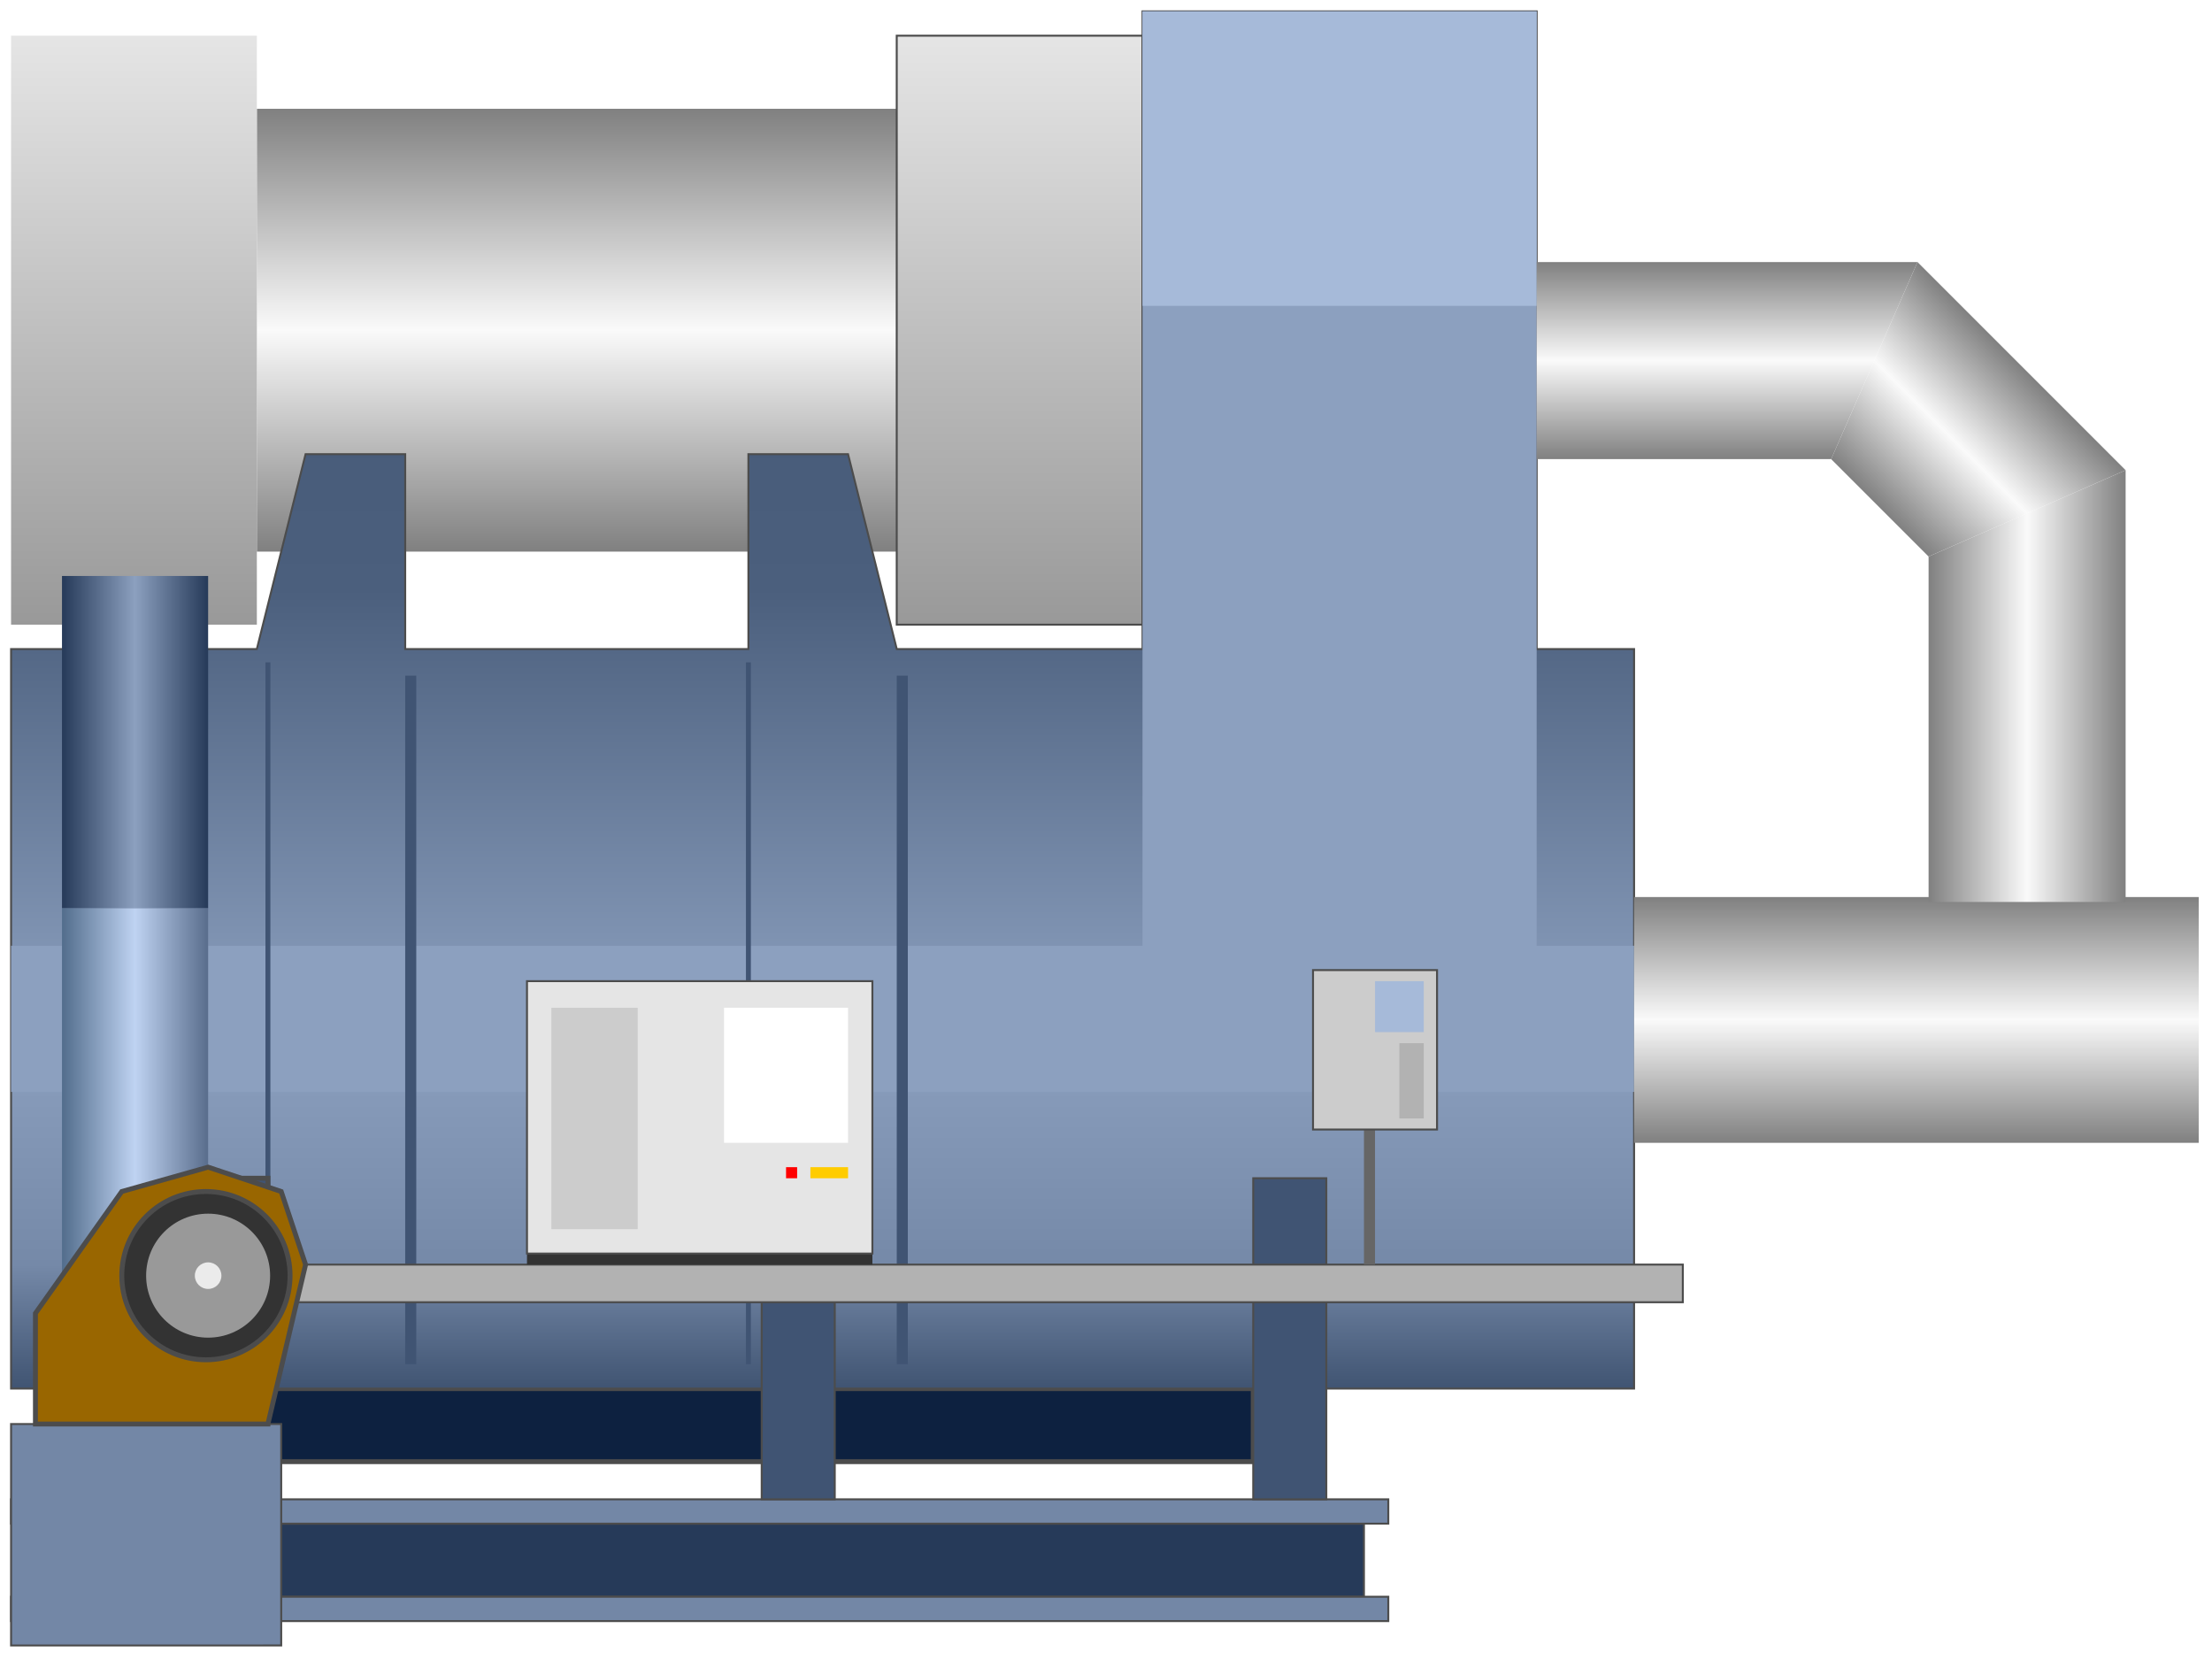 <!DOCTYPE svg PUBLIC "-//W3C//DTD SVG 1.1//EN" "http://www.w3.org/Graphics/SVG/1.1/DTD/svg11.dtd"><svg version="1.1" xmlns="http://www.w3.org/2000/svg" xmlns:xlink="http://www.w3.org/1999/xlink" width="112px" height="84px" viewBox="0 0 112.5 84.348" enable-background="new 0 0 112.5 84.348" xml:space="preserve">
<g id="Group_Boiler">
	<path fill="#0D2140" stroke="#4C4C4C" stroke-width="0.25" d="M13.626,70.609h50.112v3.716H13.626V70.609z" />
	<linearGradient id="SVGID_1_" gradientUnits="userSpaceOnUse" x1="29.335" y1="28.041" x2="29.335" y2="5.519">
		<stop offset="0" style="stop-color:#808080" />
		<stop offset="0.5" style="stop-color:#FAFAFA" />
		<stop offset="1" style="stop-color:#808080" />
	</linearGradient>
	<path fill="url(#SVGID_1_)" d="M13.063,5.519h32.545v22.522H13.063V5.519z" />
	<linearGradient id="SVGID_2_" gradientUnits="userSpaceOnUse" x1="51.858" y1="31.757" x2="51.858" y2="1.802">
		<stop offset="0" style="stop-color:#999999" />
		<stop offset="1" style="stop-color:#E5E5E5" />
	</linearGradient>
	<path fill="url(#SVGID_2_)" stroke="#4C4C4C" stroke-width="0.1" d="M58.107,1.802h-12.5v29.955h12.5V1.802" />
	<linearGradient id="SVGID_3_" gradientUnits="userSpaceOnUse" x1="6.813" y1="31.757" x2="6.813" y2="1.802">
		<stop offset="0" style="stop-color:#999999" />
		<stop offset="1" style="stop-color:#E5E5E5" />
	</linearGradient>
	<path fill="url(#SVGID_3_)" d="M13.063,1.802h-12.5v29.955h12.5V1.802" />
</g>
<g id="Group_Heat_Transfer_System">
	<linearGradient id="SVGID_4_" gradientUnits="userSpaceOnUse" x1="41.835" y1="70.609" x2="41.835" y2="0.564">
		<stop offset="0" style="stop-color:#405472" />
		<stop offset="0.09" style="stop-color:#7589A8" />
		<stop offset="0.26" style="stop-color:#8CA0BF" />
		<stop offset="0.58" style="stop-color:#4B5F7D" />
		<stop offset="1" style="stop-color:#405472" />
	</linearGradient>
	<path fill="url(#SVGID_4_)" stroke="#4C4C4C" stroke-width="0.1" d="M0.563,70.609V32.996h12.5l2.478-9.91h5.067v9.91h17.455v-9.91   h5.068l2.477,9.91h12.5V0.564h20.046v32.433h4.954v37.612H0.563z" />
	<path fill="#8CA0BF" d="M0.563,48.086v7.433h82.544v-7.433h-4.954V0.564H58.107v47.522H0.563z" />
	<path fill="#A6BAD9" d="M58.107,0.564h20.046v14.978H58.107V0.564z" />
	<path fill="#405473" d="M45.608,34.348h0.563V69.37h-0.563V34.348z" />
	<path fill="#405473" d="M20.608,34.348h0.563V69.37h-0.563V34.348z" />
	<path fill="none" stroke="#405473" stroke-width="0.25" d="M13.626,33.672V69.37" />
	<path fill="none" stroke="#405473" stroke-width="0.25" d="M38.063,33.672V69.37" />
</g>
<g id="Group_Blue_Pipes">
	<linearGradient id="SVGID_5_" gradientUnits="userSpaceOnUse" x1="3.153" y1="55.857" x2="10.585" y2="55.857">
		<stop offset="0" style="stop-color:#526D8C" />
		<stop offset="0.5" style="stop-color:#BFD3F2" />
		<stop offset="1" style="stop-color:#596D8C" />
	</linearGradient>
	<path fill="url(#SVGID_5_)" d="M3.153,65.541h7.432V46.172H3.153V65.541z" />
	<linearGradient id="SVGID_6_" gradientUnits="userSpaceOnUse" x1="3.153" y1="37.726" x2="10.585" y2="37.726">
		<stop offset="0" style="stop-color:#263A59" />
		<stop offset="0.5" style="stop-color:#8CA0BF" />
		<stop offset="1" style="stop-color:#263A59" />
	</linearGradient>
	<path fill="url(#SVGID_6_)" d="M3.153,46.172h7.432V29.28H3.153V46.172" />
</g>
<g id="Group_Support_Structure">
	<path fill="#263A59" stroke="#4C4C4C" stroke-width="0.1" d="M69.369,77.478H1.802v3.717h67.567V77.478z" />
	<path fill="#7387A6" stroke="#4C4C4C" stroke-width="0.1" d="M0.563,76.24h70.044v1.238H0.563V76.24z" />
	<path fill="#7387A6" stroke="#4C4C4C" stroke-width="0.1" d="M0.563,81.195h70.044v1.238H0.563V81.195z" />
	<path fill="#405473" stroke="#4C4C4C" stroke-width="0.1" d="M63.738,59.91h3.717V76.24h-3.717V59.91z" />
	<path fill="#405473" stroke="#4C4C4C" stroke-width="0.1" d="M38.739,59.91h3.716V76.24h-3.716V59.91z" />
	<path fill="#405473" stroke="#4C4C4C" stroke-width="0.25" d="M9.91,59.91h3.716V76.24H9.91V59.91z" />
	<path fill="#B2B2B2" stroke="#4C4C4C" stroke-width="0.1" d="M8.108,64.302h77.478v1.915H8.108V64.302z" />
	<path fill="#7387A6" stroke="#4C4C4C" stroke-width="0.1" d="M0.563,72.41h13.739v11.262H0.563V72.41z" />
</g>
<g id="Group_Control_Units">
	<path fill="#666666" d="M69.369,57.433h0.563v6.869h-0.563V57.433z" />
	<path fill="#333333" d="M26.802,63.74h17.567v0.563H26.802V63.74z" />
	<path fill="#E5E5E5" stroke="#4C4C4C" stroke-width="0.1" d="M26.802,49.888h17.567V63.74H26.802V49.888z" />
	<path fill="#FFFFFF" d="M36.824,51.24h6.307v6.869h-6.307V51.24z" />
	<path fill="#CCCCCC" d="M28.041,51.24h4.392V62.5h-4.392V51.24z" />
	<path fill="#FF0000" d="M39.978,59.348h0.563v0.563h-0.563V59.348z" />
	<path fill="#FFCC00" d="M41.216,59.348h1.915v0.563h-1.915V59.348z" />
	<path fill="#CCCCCC" stroke="#4C4C4C" stroke-width="0.1" d="M66.779,49.324h6.307v8.108h-6.307V49.324z" />
	<path fill="#A6BAD9" d="M69.933,49.888h2.478v2.59h-2.478V49.888z" />
	<path fill="#B2B2B2" d="M71.172,53.041h1.238v3.829h-1.238V53.041z" />
</g>
<g id="Group_Conveyor">
	<path fill="#996600" stroke="#4C4C4C" stroke-width="0.25" d="M13.626,72.41l1.915-8.108l-1.239-3.716l-3.716-1.238l-4.392,1.238   L1.802,66.78v5.631H13.626z" />
	<circle fill="#333333" stroke="#4C4C4C" stroke-width="0.25" cx="10.473" cy="64.865" r="4.279" />
	<circle fill="#999999" cx="10.585" cy="64.865" r="3.153" />
	<circle fill="#EBEBEB" cx="10.585" cy="64.865" r="0.676" />
</g>
<g id="Group_Pipes">
	<linearGradient id="SVGID_7_" gradientUnits="userSpaceOnUse" x1="97.466" y1="58.109" x2="97.466" y2="45.609">
		<stop offset="0" style="stop-color:#808080" />
		<stop offset="0.5" style="stop-color:#FAFAFA" />
		<stop offset="1" style="stop-color:#808080" />
	</linearGradient>
	<path fill="url(#SVGID_7_)" d="M83.107,45.609v12.5h28.717v-12.5H83.107" />
	<linearGradient id="SVGID_8_" gradientUnits="userSpaceOnUse" x1="87.838" y1="23.337" x2="87.838" y2="13.314">
		<stop offset="0" style="stop-color:#808080" />
		<stop offset="0.5" style="stop-color:#FAFAFA" />
		<stop offset="1" style="stop-color:#808080" />
	</linearGradient>
	<path fill="url(#SVGID_8_)" d="M97.522,13.314h-4.392H78.153v10.022h14.978" />
	<linearGradient id="SVGID_9_" gradientUnits="userSpaceOnUse" x1="98.086" y1="34.879" x2="108.107" y2="34.879">
		<stop offset="0" style="stop-color:#808080" />
		<stop offset="0.5" style="stop-color:#FAFAFA" />
		<stop offset="1" style="stop-color:#808080" />
	</linearGradient>
	<polyline fill="url(#SVGID_9_)" points="98.086,28.291 98.086,45.859 108.107,45.859 108.107,23.9  " />
	<linearGradient id="SVGID_10_" gradientUnits="userSpaceOnUse" x1="95.608" y1="25.814" x2="102.815" y2="18.607">
		<stop offset="0" style="stop-color:#808080" />
		<stop offset="0.5" style="stop-color:#FAFAFA" />
		<stop offset="1" style="stop-color:#808080" />
	</linearGradient>
	<polyline fill="url(#SVGID_10_)" points="108.107,23.9 97.522,13.314 93.131,23.336 98.086,28.291  " />
</g>
</svg>